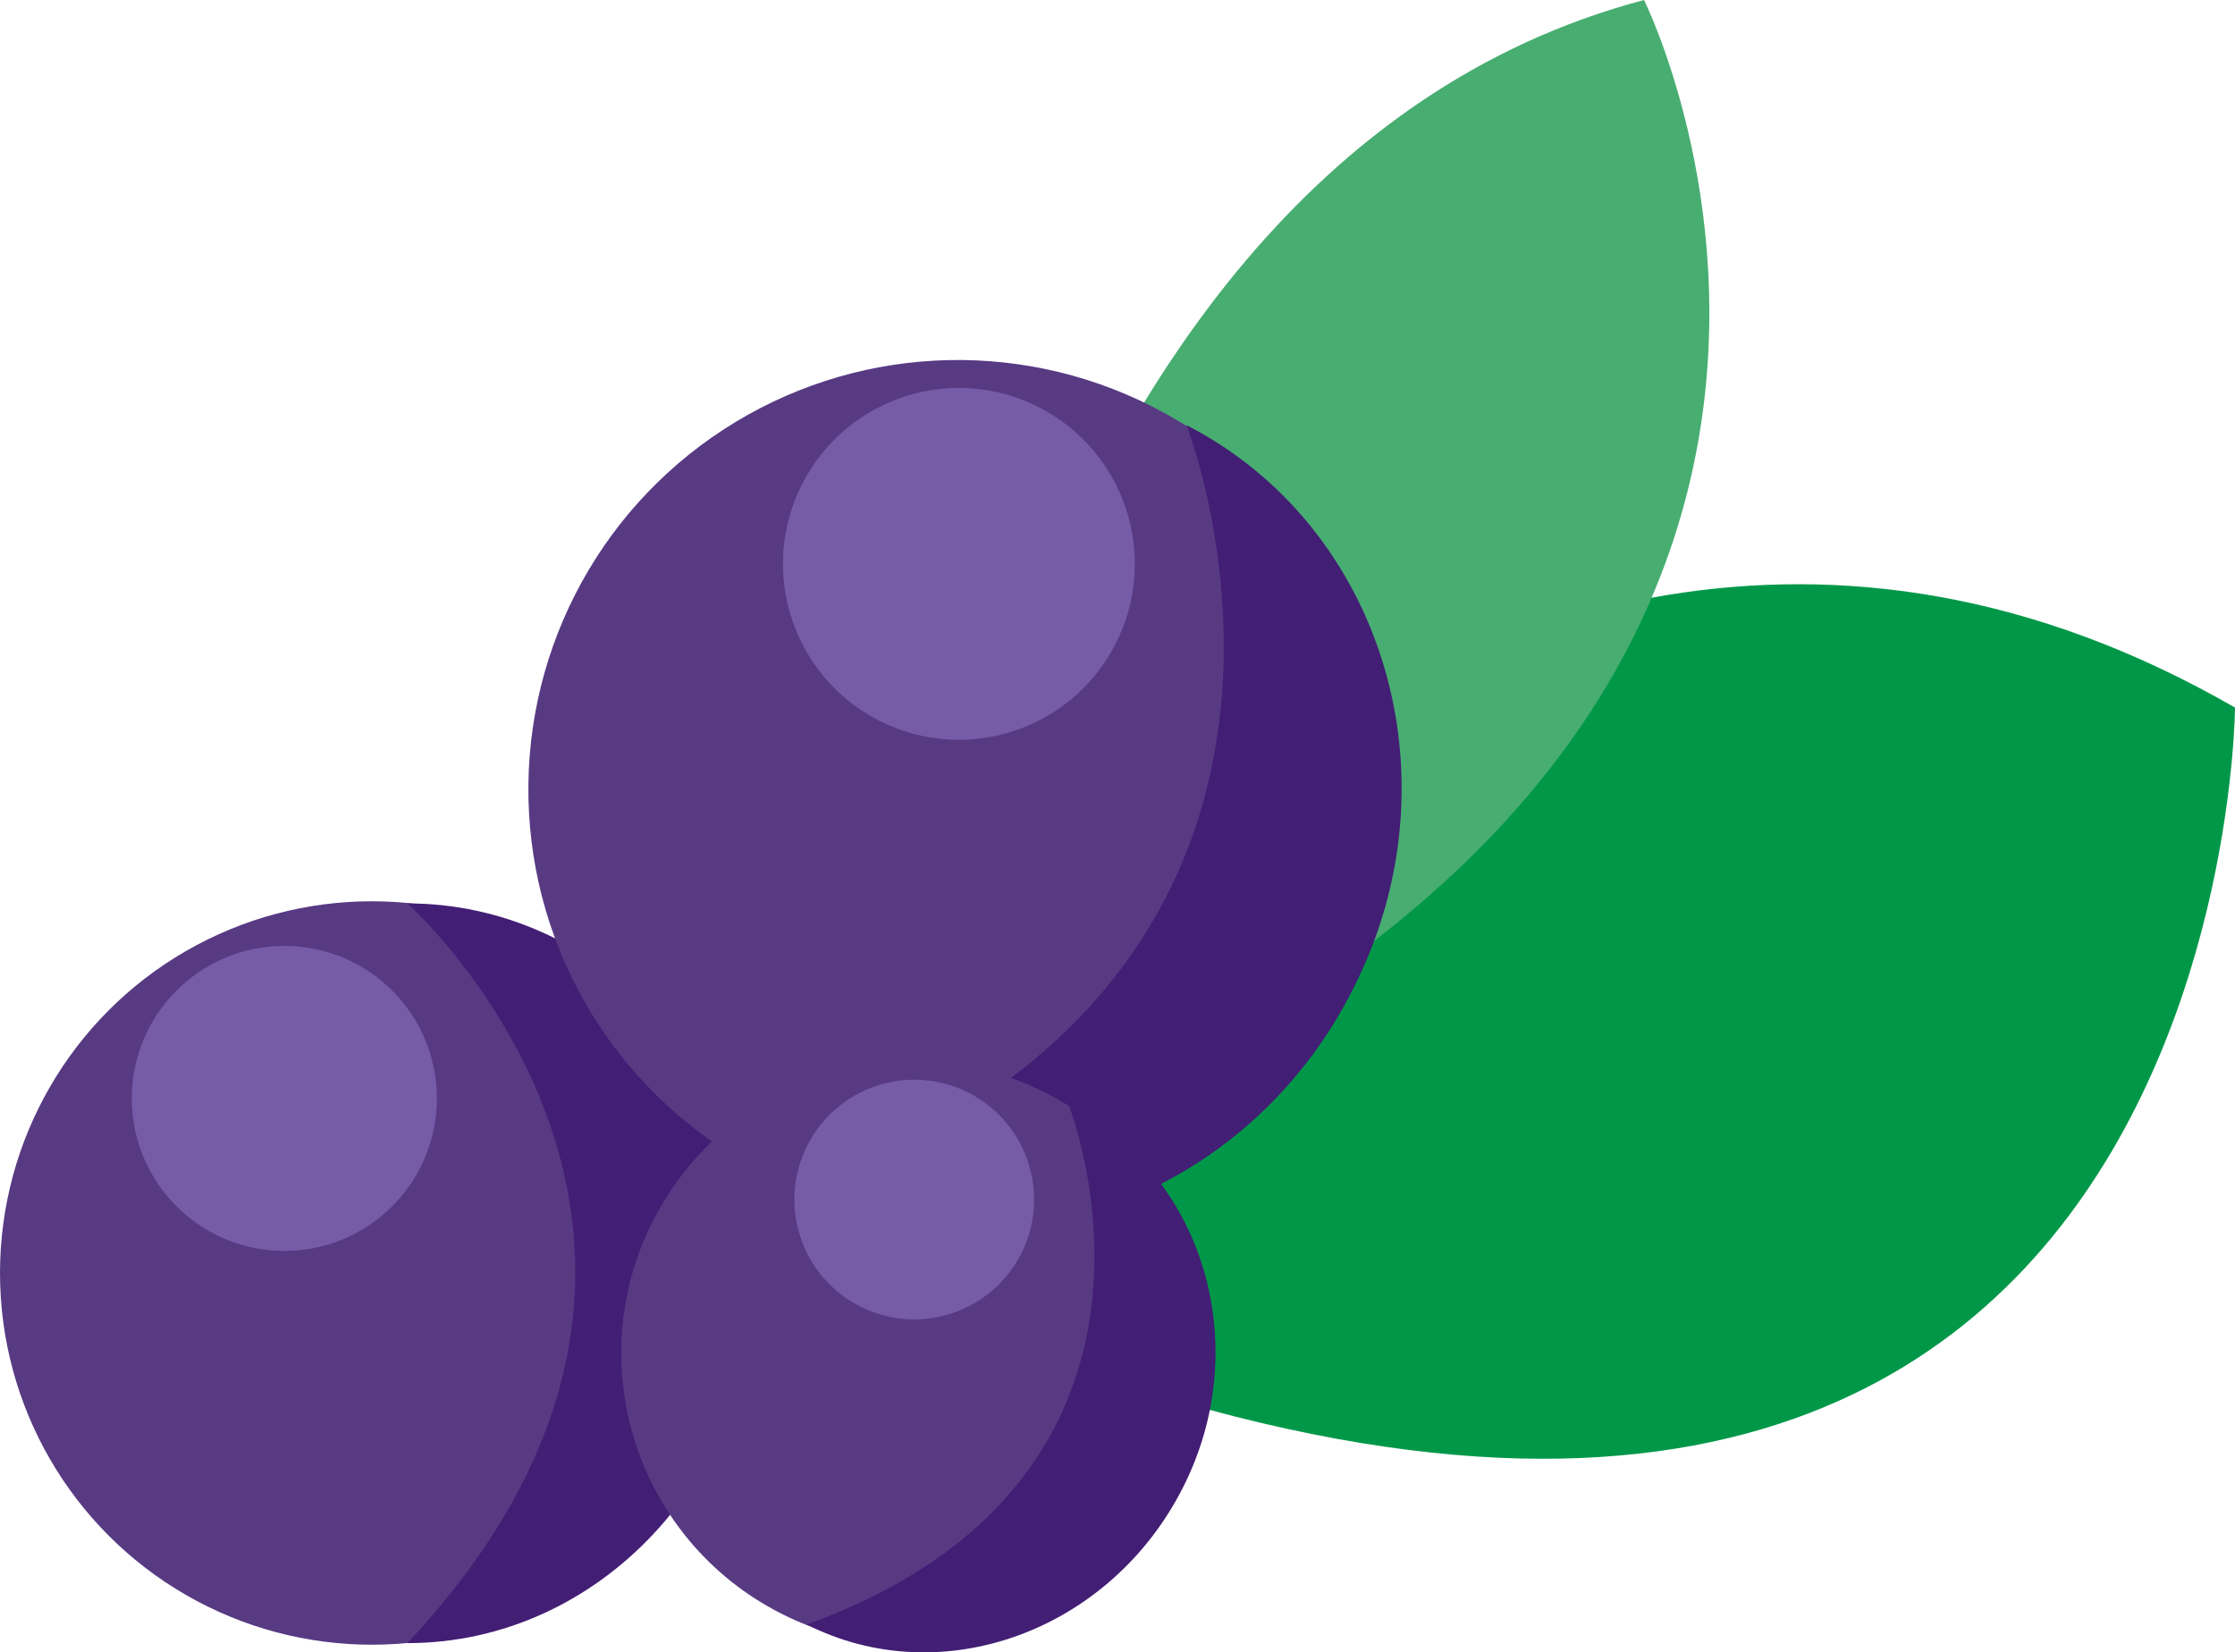 <svg xmlns="http://www.w3.org/2000/svg" viewBox="0 0 84.11 62.19"><defs><style>.cls-1{fill:#009848;}.cls-2{fill:#48ad71;}.cls-3{fill:#583a83;}.cls-4{fill:#765ba7;}.cls-5{fill:#431e75;}</style></defs><title>blueberry</title><g id="Layer_2" data-name="Layer 2"><g id="Glavno_Besedilo" data-name="Glavno Besedilo"><path class="cls-1" d="M29.46,46.91S53.63,9.09,84.11,26.63C84.11,26.63,83.92,73.07,29.46,46.91Z"/><path class="cls-2" d="M33.64,44.76S36.85,6.62,61.87,0C61.87,0,76.67,29.64,33.64,44.76Z"/><circle class="cls-3" cx="13.99" cy="47.91" r="13.99"/><circle class="cls-4" cx="10.7" cy="41.34" r="5.74"/><path class="cls-5" d="M28.43,47.84c0,7.73-5.89,14-13.1,14,14.22-15.18,0-27.84,0-27.84C22.5,34,28.43,40.18,28.43,47.84Z"/><circle class="cls-3" cx="36.04" cy="29.71" r="16.16" transform="translate(-6.76 48.4) rotate(-63.09)"/><circle class="cls-4" cx="36.09" cy="21.22" r="6.62" transform="translate(0.83 43.8) rotate(-63.09)"/><path class="cls-5" d="M50.94,37.18c-4,8-13.37,11.32-20.8,7.56C52.73,36.53,44.65,16,44.65,16,52.07,19.81,54.94,29.29,50.94,37.18Z"/><circle class="cls-3" cx="34.37" cy="50.92" r="10.99" transform="translate(-26.59 58.53) rotate(-63.09)"/><circle class="cls-4" cx="34.41" cy="45.14" r="4.51" transform="translate(-21.42 55.4) rotate(-63.09)"/><path class="cls-5" d="M44.51,56c-2.75,5.41-9.1,7.7-14.15,5.14,15.37-5.58,9.87-19.52,9.87-19.52C45.28,44.18,47.24,50.64,44.51,56Z"/></g></g></svg>